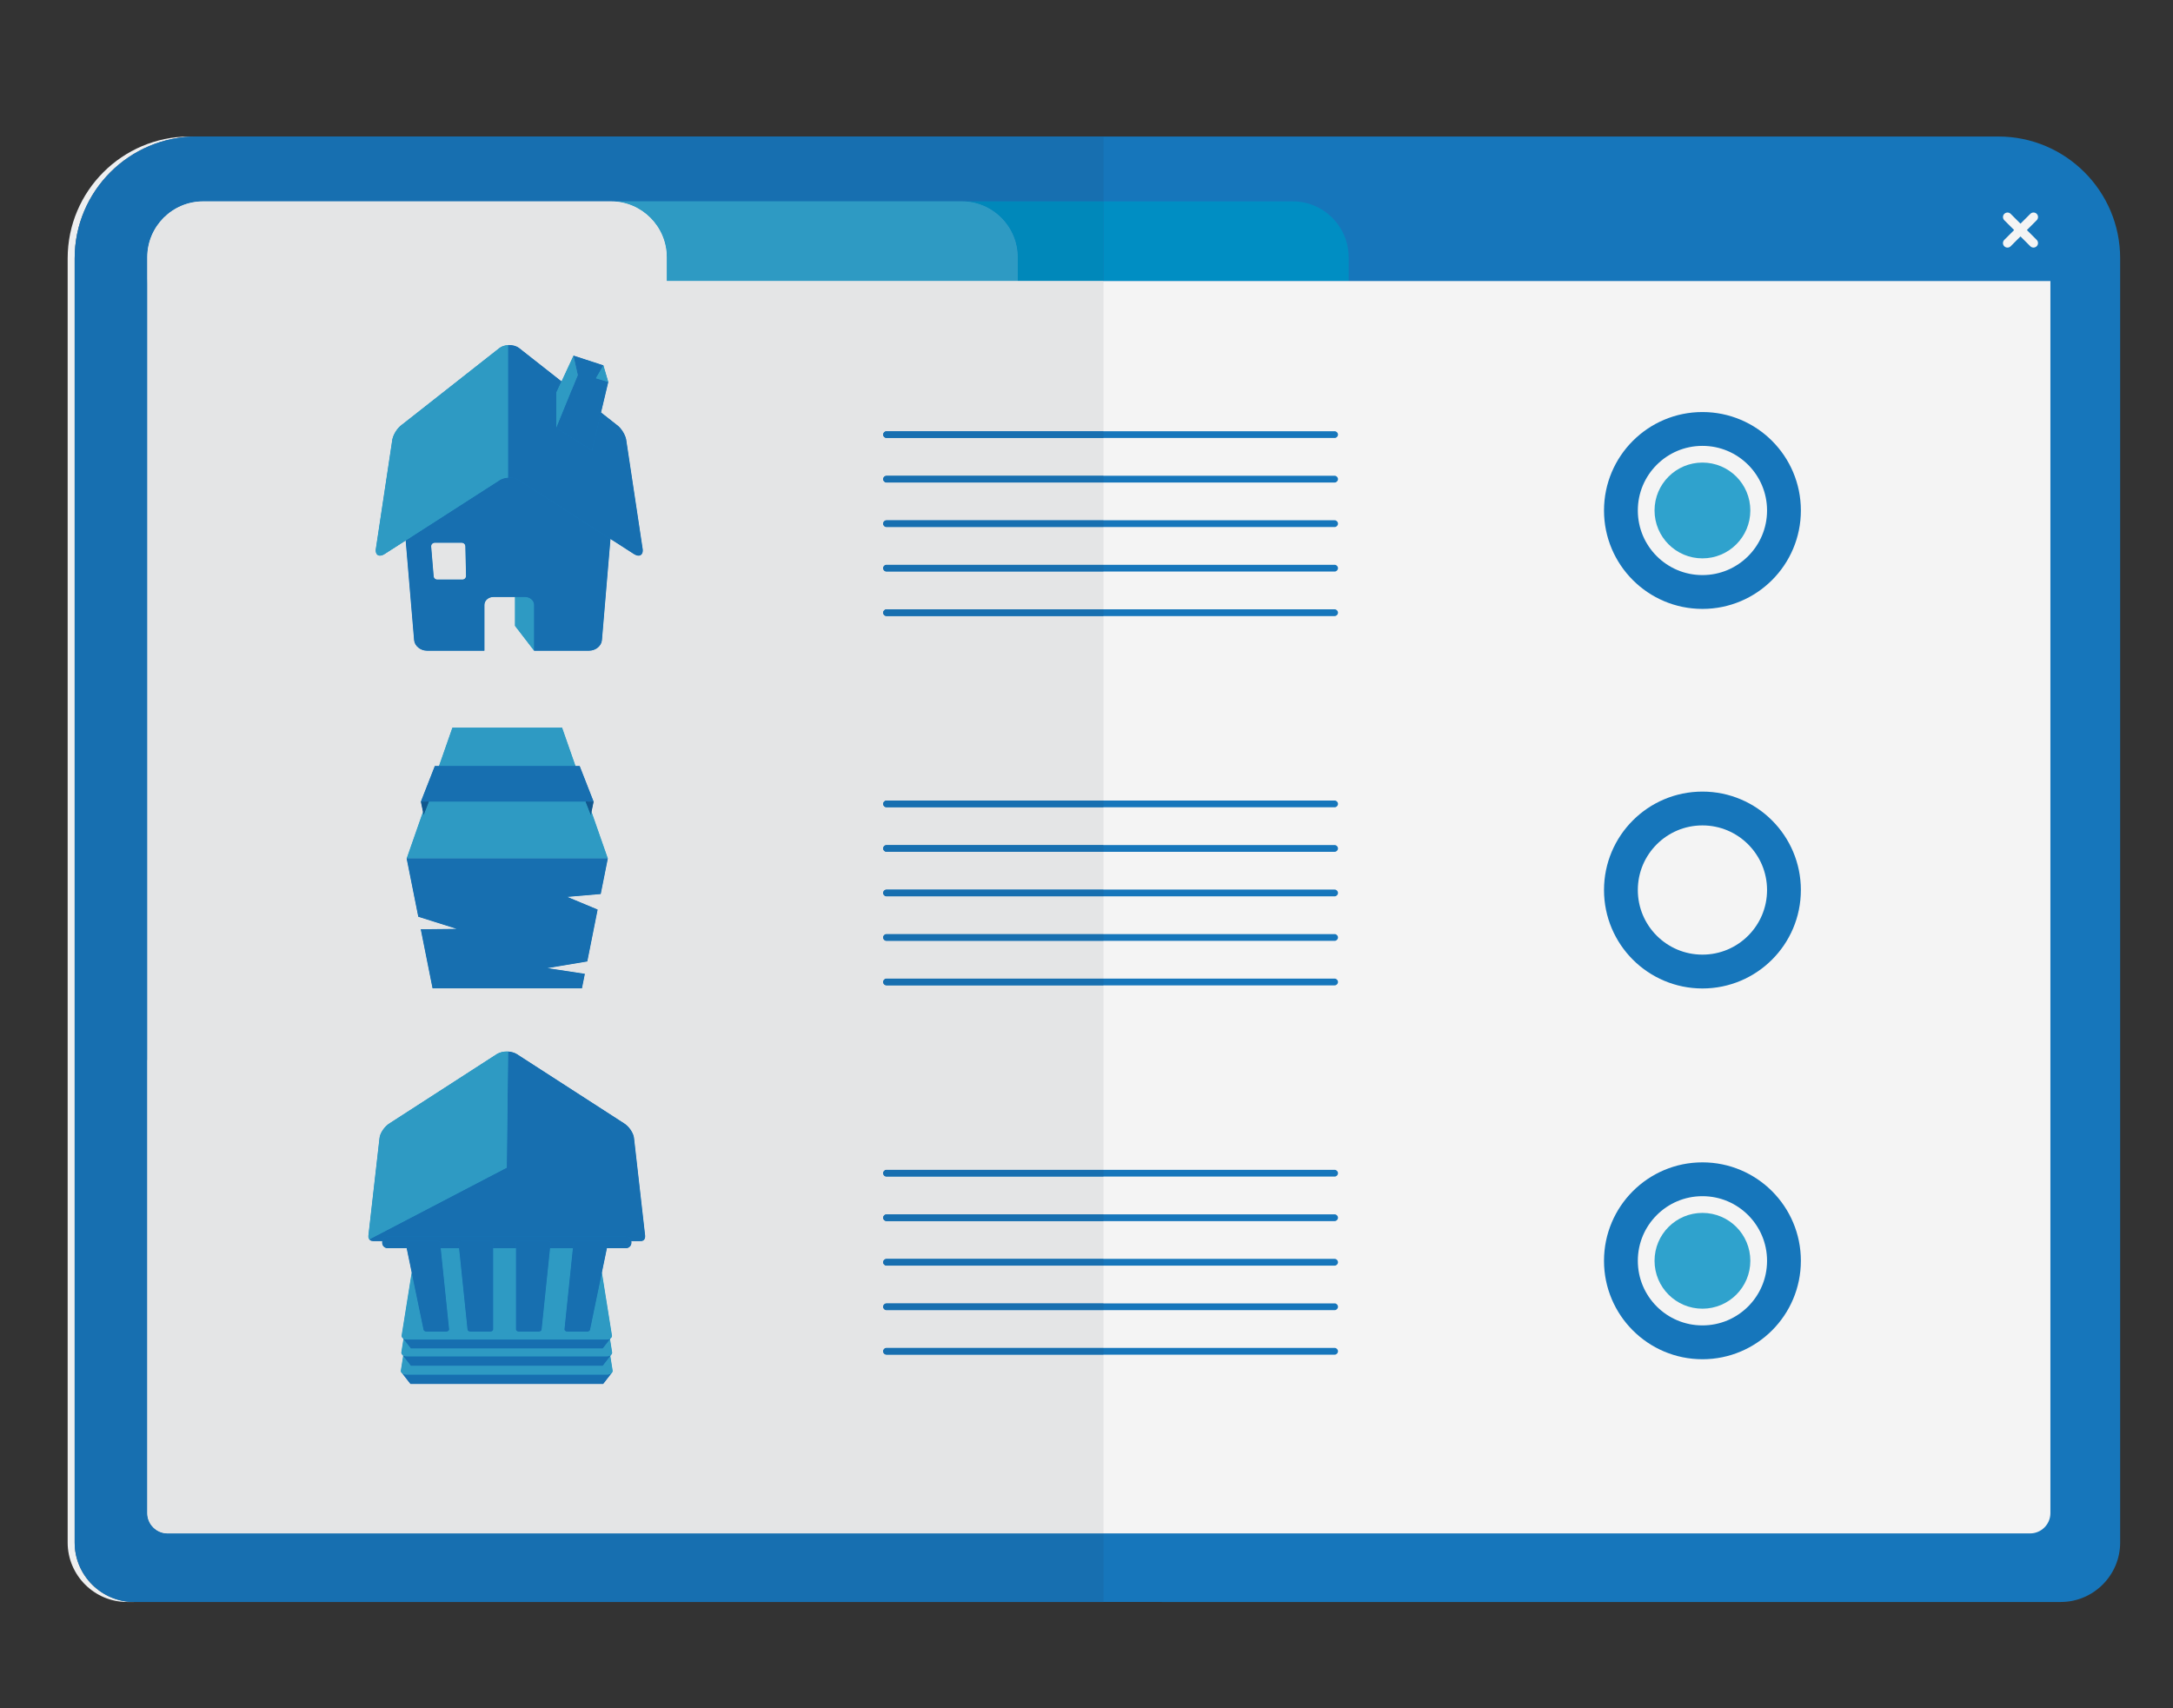 <svg xmlns="http://www.w3.org/2000/svg" version="1.1" id="Layer_1" x="0px" y="0px" width="321.211px" height="252.525px" viewBox="0 0 321.211 252.525" enable-background="new 0 0 321.211 252.525" xml:space="preserve"><rect x="0" y="0" width="321.211" height="252.525" fill="#333333" stroke="none"/><path fill="#1676BB" d="M313.4 38.18V228.02v0.021c-0.01 4.819-3.96 8.76-8.77 8.76H19.82c-4.83 0-8.77-3.94-8.78-8.76v-0.021V38.18c0-9.93 8.08-18 18-18H295.4C305.33 20.18 313.4 28.25 313.4 38.18"/><path fill="#008EC3" d="M191.1 29.766h-27.978V41.54h36.233v-3.517C199.356 33.482 195.649 29.766 191.1 29.766"/><path fill="#2FA2CD" d="M150.433 38.023v3.524H73.638v-3.524c0-4.541 3.707-8.257 8.256-8.257h60.281C146.725 29.766 150.433 33.482 150.433 38.023"/><path fill="#F4F4F4" d="M301.061 35.457l-1.451-1.451 1.455-1.454c0.26-0.261 0.26-0.684 0-0.944 -0.262-0.26-0.684-0.261-0.943 0l-1.455 1.454 -1.449-1.451c-0.26-0.26-0.684-0.26-0.943 0.001 -0.261 0.26-0.261 0.682 0 0.942l1.451 1.451 -1.455 1.454c-0.26 0.262-0.26 0.683 0 0.944 0.261 0.26 0.684 0.26 0.943 0l1.453-1.454 1.451 1.45c0.261 0.26 0.684 0.26 0.943 0C301.323 36.14 301.323 35.717 301.061 35.457z"/><path fill="#1676BB" d="M117.035 67.713h66.245c0.276 0 0.5-0.224 0.5-0.5 0-0.276-0.224-0.5-0.5-0.5h-66.245c-0.276 0-0.5 0.224-0.5 0.5C116.535 67.489 116.759 67.713 117.035 67.713"/><path fill="#1676BB" d="M117.035 74.294h66.245c0.276 0 0.5-0.224 0.5-0.5 0-0.276-0.224-0.5-0.5-0.5h-66.245c-0.276 0-0.5 0.224-0.5 0.5C116.535 74.07 116.759 74.294 117.035 74.294"/><path fill="#1676BB" d="M117.035 80.874h66.245c0.276 0 0.5-0.224 0.5-0.5 0-0.276-0.224-0.5-0.5-0.5h-66.245c-0.276 0-0.5 0.224-0.5 0.5C116.535 80.651 116.759 80.874 117.035 80.874"/><path fill="#1676BB" d="M117.035 87.456h66.245c0.276 0 0.5-0.224 0.5-0.5 0-0.276-0.224-0.5-0.5-0.5h-66.245c-0.276 0-0.5 0.224-0.5 0.5C116.535 87.232 116.759 87.456 117.035 87.456"/><path fill="#1676BB" d="M117.035 94.037h66.245c0.276 0 0.5-0.224 0.5-0.5 0-0.276-0.224-0.5-0.5-0.5h-66.245c-0.276 0-0.5 0.224-0.5 0.5C116.535 93.813 116.759 94.037 117.035 94.037"/><path fill="#F4F4F4" d="M98.556 41.54v-3.52c0-4.543-3.703-8.254-8.254-8.254h-10.68 -38.92 -10.68c-4.551 0-8.253 3.711-8.253 8.254v3.997l0.01-0.915v115.546l-0.01 0.097v66.92c0 1.65 1.35 3 3 3H300.09c1.65 0 3-1.35 3-3v-7.914 -59.006V41.54H98.556"/><path fill="#1676BB" d="M131.035 173.92h66.245c0.276 0 0.5-0.224 0.5-0.5s-0.224-0.5-0.5-0.5h-66.245c-0.276 0-0.5 0.224-0.5 0.5S130.759 173.92 131.035 173.92"/><path fill="#1676BB" d="M131.035 180.501h66.245c0.276 0 0.5-0.224 0.5-0.5 0-0.276-0.224-0.5-0.5-0.5h-66.245c-0.276 0-0.5 0.224-0.5 0.5C130.535 180.277 130.759 180.501 131.035 180.501"/><path fill="#1676BB" d="M131.035 187.082h66.245c0.276 0 0.5-0.224 0.5-0.5 0-0.276-0.224-0.5-0.5-0.5h-66.245c-0.276 0-0.5 0.224-0.5 0.5C130.535 186.858 130.759 187.082 131.035 187.082"/><path fill="#1676BB" d="M131.035 193.662h66.245c0.276 0 0.5-0.224 0.5-0.5 0-0.276-0.224-0.5-0.5-0.5h-66.245c-0.276 0-0.5 0.224-0.5 0.5C130.535 193.438 130.759 193.662 131.035 193.662"/><path fill="#1676BB" d="M131.035 200.244h66.245c0.276 0 0.5-0.224 0.5-0.5 0-0.276-0.224-0.5-0.5-0.5h-66.245c-0.276 0-0.5 0.224-0.5 0.5C130.535 200.02 130.759 200.244 131.035 200.244"/><path fill="#1676BB" d="M131.035 119.331h66.245c0.276 0 0.5-0.224 0.5-0.5 0-0.276-0.224-0.5-0.5-0.5h-66.245c-0.276 0-0.5 0.224-0.5 0.5C130.535 119.107 130.759 119.331 131.035 119.331"/><path fill="#1676BB" d="M131.035 125.913h66.245c0.276 0 0.5-0.224 0.5-0.5 0-0.276-0.224-0.5-0.5-0.5h-66.245c-0.276 0-0.5 0.224-0.5 0.5C130.535 125.689 130.759 125.913 131.035 125.913"/><path fill="#1676BB" d="M131.035 132.494h66.245c0.276 0 0.5-0.224 0.5-0.5 0-0.276-0.224-0.5-0.5-0.5h-66.245c-0.276 0-0.5 0.224-0.5 0.5C130.535 132.27 130.759 132.494 131.035 132.494"/><path fill="#1676BB" d="M131.035 139.074h66.245c0.276 0 0.5-0.224 0.5-0.5 0-0.276-0.224-0.5-0.5-0.5h-66.245c-0.276 0-0.5 0.224-0.5 0.5C130.535 138.85 130.759 139.074 131.035 139.074"/><path fill="#1676BB" d="M131.035 145.655h66.245c0.276 0 0.5-0.224 0.5-0.5 0-0.276-0.224-0.5-0.5-0.5h-66.245c-0.276 0-0.5 0.224-0.5 0.5C130.535 145.431 130.759 145.655 131.035 145.655"/><path fill="#1676BB" d="M131.035 64.743h66.245c0.276 0 0.5-0.224 0.5-0.5 0-0.276-0.224-0.5-0.5-0.5h-66.245c-0.276 0-0.5 0.224-0.5 0.5C130.535 64.519 130.759 64.743 131.035 64.743"/><path fill="#1676BB" d="M131.035 71.325h66.245c0.276 0 0.5-0.224 0.5-0.5 0-0.276-0.224-0.5-0.5-0.5h-66.245c-0.276 0-0.5 0.224-0.5 0.5C130.535 71.101 130.759 71.325 131.035 71.325"/><path fill="#1676BB" d="M131.035 77.905h66.245c0.276 0 0.5-0.224 0.5-0.5 0-0.276-0.224-0.5-0.5-0.5h-66.245c-0.276 0-0.5 0.224-0.5 0.5C130.535 77.681 130.759 77.905 131.035 77.905"/><path fill="#1676BB" d="M131.035 84.485h66.245c0.276 0 0.5-0.224 0.5-0.5 0-0.276-0.224-0.5-0.5-0.5h-66.245c-0.276 0-0.5 0.224-0.5 0.5C130.535 84.261 130.759 84.485 131.035 84.485"/><path fill="#1676BB" d="M131.035 91.067h66.245c0.276 0 0.5-0.224 0.5-0.5 0-0.276-0.224-0.5-0.5-0.5h-66.245c-0.276 0-0.5 0.224-0.5 0.5C130.535 90.843 130.759 91.067 131.035 91.067"/><path fill="#1676BB" d="M263.704 75.456h-2.5c-0.001 2.645-1.065 5.017-2.798 6.754 -1.736 1.732-4.108 2.796-6.753 2.798 -2.646-0.001-5.018-1.065-6.754-2.797 -1.732-1.736-2.796-4.108-2.797-6.754 0.001-2.645 1.065-5.017 2.797-6.753 1.736-1.732 4.108-2.796 6.754-2.797 2.645 0.001 5.017 1.065 6.753 2.797 1.732 1.736 2.797 4.108 2.798 6.753H263.704h2.5c0.001-4.01-1.633-7.664-4.262-10.289 -2.625-2.629-6.279-4.263-10.288-4.262 -8.038 0.002-14.549 6.514-14.551 14.551 0.001 8.037 6.513 14.55 14.551 14.551 4.01 0.001 7.663-1.633 10.288-4.262 2.629-2.625 4.264-6.279 4.262-10.289H263.704z"/><path fill="#1676BB" d="M263.704 131.561h-2.5c-0.001 2.645-1.065 5.017-2.798 6.753 -1.736 1.732-4.108 2.796-6.753 2.797 -2.646-0.001-5.018-1.065-6.754-2.797 -1.732-1.736-2.796-4.108-2.797-6.753 0.001-2.646 1.065-5.018 2.797-6.754 1.736-1.732 4.108-2.796 6.754-2.797 2.645 0.001 5.017 1.065 6.753 2.798 1.732 1.736 2.797 4.108 2.798 6.754H263.704h2.5c0.001-4.01-1.633-7.664-4.262-10.289 -2.625-2.629-6.279-4.263-10.288-4.262 -8.038 0.001-14.549 6.514-14.551 14.551 -0.001 4.01 1.632 7.663 4.261 10.289 2.625 2.629 6.279 4.263 10.289 4.262 4.01 0.001 7.663-1.633 10.288-4.262 2.629-2.625 4.264-6.279 4.262-10.289H263.704z"/><path fill="#1676BB" d="M263.704 186.367h-2.5c-0.001 2.645-1.065 5.017-2.798 6.753 -1.736 1.732-4.108 2.796-6.753 2.797 -2.646-0.001-5.018-1.065-6.754-2.797 -1.732-1.736-2.796-4.108-2.797-6.753 0.001-2.646 1.065-5.018 2.797-6.754 1.736-1.732 4.108-2.796 6.754-2.797 2.645 0.001 5.017 1.065 6.753 2.798 1.732 1.736 2.797 4.109 2.798 6.754H263.704h2.5c0.001-4.011-1.633-7.664-4.262-10.29 -2.625-2.629-6.279-4.263-10.289-4.262 -8.038 0.001-14.549 6.514-14.551 14.552 0.001 8.037 6.513 14.549 14.551 14.551 4.01 0.001 7.663-1.633 10.288-4.262 2.629-2.625 4.264-6.279 4.262-10.289H263.704z"/><circle fill="#2FA2CD" cx="251.653" cy="75.456" r="7.08"/><circle fill="#2FA2CD" cx="251.653" cy="186.367" r="7.08"/><polyline fill="#2FA2CD" points="89.851,126.895 60.11,126.895 66.87,107.557 83.092,107.557 89.851,126.895  "/><polyline fill="#1676BB" points="87.749,118.491 62.212,118.491 64.272,113.228 85.69,113.228 87.749,118.491  "/><polyline fill="#1676BB" points="88.799,132.15 83.844,132.574 88.343,134.449 86.815,142.117 80.89,143.107 86.452,143.949    86.023,146.096 63.941,146.096 62.197,137.363 67.526,137.306 61.831,135.511 60.109,126.893 89.849,126.893 88.799,132.15  "/><polyline fill="#115D96" points="87.749,118.491 87.338,120.473 86.562,118.491 87.749,118.491  "/><polyline fill="#115D96" points="62.212,118.491 62.623,120.473 63.399,118.491 62.212,118.491  "/><polyline fill="#1676BB" points="89.16,204.574 60.669,204.574 59.288,202.799 90.542,202.799 89.16,204.574  "/><path fill="#2FA2CD" d="M87.984 186.473l2.582 16.16v0.001c-0.001 0.302-0.351 0.55-0.778 0.55H60.022c-0.428 0-0.776-0.248-0.778-0.55v-0.001l2.581-16.16c0-0.305 0.35-0.551 0.778-0.551h24.604C87.635 185.922 87.984 186.168 87.984 186.473"/><polyline fill="#1676BB" points="89.091,201.873 60.738,201.873 59.363,200.106 90.466,200.106 89.091,201.873  "/><path fill="#2FA2CD" d="M87.921 183.859l2.569 16.081v0.001c-0.001 0.301-0.35 0.547-0.775 0.547H60.094c-0.425 0-0.771-0.246-0.774-0.547v-0.001l2.567-16.081c0-0.303 0.348-0.549 0.775-0.549h24.485C87.573 183.311 87.921 183.557 87.921 183.859"/><polyline fill="#1676BB" points="89.091,199.313 60.738,199.313 59.363,197.547 90.466,197.547 89.091,199.313  "/><path fill="#2FA2CD" d="M87.903 181.414l2.563 16.042v0.001c-0.002 0.302-0.35 0.546-0.773 0.546h-29.56c-0.424 0-0.77-0.244-0.771-0.546v-0.001l2.562-16.042c0-0.303 0.347-0.549 0.773-0.549H87.13C87.555 180.865 87.903 181.111 87.903 181.414"/><path fill="#1676BB" d="M94.551 183.445l0.013 0.01H55.158v-0.01c-0.248 0.01-0.455-0.074-0.565-0.243 -0.11-0.126-0.151-0.315-0.138-0.548l1.638-14.385c0.055-0.769 0.756-1.793 1.554-2.267l15.819-10.212c0.454-0.273 1.059-0.39 1.649-0.358 0.454 0.031 0.896 0.148 1.252 0.358l15.818 10.212c0.798 0.474 1.485 1.497 1.541 2.267l1.637 14.385C95.403 183.234 95.074 183.52 94.551 183.445"/><path fill="#1676BB" d="M93.334 183.592v0.122 0.001c-0.001 0.435-0.357 0.789-0.791 0.789H57.284c-0.435 0-0.79-0.354-0.792-0.789v-0.001 -0.122c0-0.434 0.355-0.789 0.792-0.789h35.259C92.978 182.803 93.334 183.158 93.334 183.592"/><path fill="#1676BB" d="M65.964 196.826h-2.939c-0.232 0-0.421-0.14-0.421-0.311l-2.645-12.761c0-0.171 0.189-0.312 0.421-0.312h4.261c0.232 0 0.421 0.141 0.421 0.312l1.322 12.761C66.385 196.686 66.195 196.826 65.964 196.826"/><path fill="#1676BB" d="M72.471 196.826h-2.938 -0.002c-0.231 0-0.421-0.14-0.421-0.311l-1.322-12.761c0-0.171 0.189-0.312 0.421-0.312h0.001 4.261c0.232 0 0.421 0.141 0.421 0.312v12.761C72.892 196.686 72.704 196.826 72.471 196.826"/><path fill="#1676BB" d="M83.864 196.826h2.938c0.232 0 0.421-0.14 0.421-0.311l2.646-12.761c0-0.171-0.189-0.312-0.42-0.312h-0.002 -4.261c-0.232 0-0.42 0.141-0.42 0.312l-1.322 12.761C83.443 196.686 83.632 196.826 83.864 196.826"/><path fill="#1676BB" d="M76.697 196.826h2.938 0.002c0.231 0 0.42-0.14 0.42-0.311l1.323-12.761c0-0.171-0.189-0.312-0.421-0.312h-0.001 -4.261c-0.231 0-0.42 0.141-0.42 0.312v12.761C76.276 196.686 76.466 196.826 76.697 196.826"/><path fill="#2FA2CD" d="M75.115 155.433l-0.206 17.168 -20.316 10.602c-0.11-0.126-0.151-0.315-0.138-0.548l1.638-14.385c0.055-0.769 0.756-1.793 1.554-2.267l15.819-10.212C73.919 155.518 74.524 155.401 75.115 155.433"/><path fill="#2FA2CD" d="M78.945 96.188l-2.827-3.674v-4.27l4.67-6.106c0 0 1.953 7.278 1.953 7.533C82.741 89.926 78.945 96.188 78.945 96.188"/><path fill="#1676BB" d="M89.259 75.479L76.367 64.634c-0.356-0.29-0.804-0.439-1.269-0.439h-0.008c-0.464 0-0.92 0.141-1.285 0.439L60.931 75.479c-0.697 0.597-1.202 1.782-1.136 2.636l0.174 1.783v0.008l1.244 14.724c0.082 0.871 0.945 1.559 1.907 1.559h8.49v-6.773c0-0.647 0.597-1.169 1.326-1.169h4.684c0.729 0 1.327 0.523 1.327 1.169v6.773h8.125c0.97 0 1.832-0.688 1.907-1.559l1.26-14.956 0.149-1.559C90.47 77.261 89.964 76.075 89.259 75.479M68.359 85.667h-3.731c-0.29 0-0.53-0.24-0.53-0.539l-0.365-4.361c0-0.299 0.232-0.539 0.531-0.539h3.987c0.298 0 0.539 0.24 0.539 0.539l0.1 4.361C68.89 85.427 68.649 85.667 68.359 85.667"/><path fill="#1676BB" d="M95.014 81.247c0.053 0.858-0.547 1.149-1.332 0.639l-16.973-10.91c-0.442-0.28-1.038-0.404-1.616-0.374 -0.453 0.027-0.895 0.151-1.242 0.374l-16.975 10.91c-0.79 0.51-1.391 0.219-1.338-0.639l2.409-15.982c0.052-0.853 0.724-1.985 1.49-2.51L73.88 51.397c0.336-0.228 0.76-0.358 1.202-0.389 0.566-0.037 1.16 0.094 1.591 0.389l14.442 11.357c0.767 0.525 1.438 1.658 1.491 2.51L95.014 81.247"/><path fill="#2FA2CD" d="M75.093 51.018v19.585c-0.453 0.027-0.895 0.151-1.242 0.374l-16.975 10.91c-0.79 0.51-1.391 0.219-1.338-0.639l2.409-15.982c0.052-0.853 0.724-1.985 1.49-2.51L73.88 51.397c0.336-0.228 0.76-0.358 1.202-0.389L75.093 51.018"/><polyline fill="#2FA2CD" points="82.231,58.038 84.771,52.562 85.416,55.448 82.231,63.259 82.231,58.038  "/><polyline fill="#1676BB" points="89.194,54.005 84.771,52.562 85.416,55.448 82.231,63.259 87.512,66.573 89.916,56.467    89.194,54.005  "/><polyline fill="#2FA2CD" points="89.194,54.005 88.09,55.916 89.916,56.467 89.194,54.005  "/><path fill="#EEEFF0" d="M163.123 20.18H28.002c-9.92 0-18 8.07-18 18V228.02v0.021c0.01 4.819 3.95 8.76 8.78 8.76h1.038c-4.83 0-8.77-3.94-8.78-8.76v-0.021V38.18c0-9.93 8.08-18 18-18H163.123"/><path fill="#176FB0" d="M163.123 20.18H29.04c-9.92 0-18 8.07-18 18V228.02v0.021c0.01 4.819 3.95 8.76 8.78 8.76h143.303v-10.136H24.767c-1.65 0-3-1.35-3-3v-66.92l0.01-0.097V41.101l-0.01 0.915V38.02c0-4.543 3.703-8.254 8.253-8.254h10.68 38.92 10.68l0 0h51.874l0 0h20.947V20.18"/><path fill="#0088BA" d="M163.123 29.766h-20.947c4.549 0 8.257 3.716 8.257 8.257v3.517h12.69V29.766"/><path fill="#2E9AC3" d="M142.176 29.766H90.302c4.551 0 8.254 3.711 8.254 8.254v3.52h51.877v-3.517C150.433 33.482 146.725 29.766 142.176 29.766L142.176 29.766 142.176 29.766"/><path fill="#E4E5E6" d="M54.452 182.729c0-0.024 0.001-0.049 0.002-0.075l1.638-14.385c0.055-0.769 0.756-1.793 1.554-2.267l15.819-10.212c0.406-0.245 0.933-0.363 1.462-0.363 0.063 0 0.125 0.002 0.188 0.005l0 0 0 0c0.454 0.031 0.896 0.148 1.252 0.358l15.818 10.212c0.798 0.474 1.485 1.497 1.541 2.267l1.637 14.385c0.037 0.52-0.224 0.803-0.654 0.803 -0.05 0-0.102-0.004-0.157-0.012l0.013 0.01h-1.242c0.008 0.044 0.012 0.09 0.012 0.137v0.122 0.001c-0.001 0.435-0.357 0.789-0.791 0.789h-2.83l-0.743 3.586 1.496 9.366v0.001c0 0.031-0.004 0.061-0.011 0.09h0.011l-0.017 0.021c-0.032 0.108-0.109 0.204-0.217 0.278l-0.064 0.082 0.321 2.011v0.001c0 0.057-0.013 0.113-0.037 0.165h0.013l-0.042 0.054c-0.018 0.029-0.039 0.056-0.064 0.082l-0.146 0.188 0.352 2.202v0.001c0 0.057-0.013 0.113-0.036 0.165h0.012l-0.036 0.047c-0.021 0.035-0.047 0.069-0.078 0.1l-1.268 1.629h-28.49l-1.225-1.573c-0.124-0.098-0.2-0.226-0.201-0.367v-0.001l0.355-2.224 -0.082-0.105c-0.122-0.097-0.196-0.224-0.197-0.363v-0.001l0.324-2.032 -0.046-0.06c-0.109-0.075-0.186-0.172-0.218-0.281l-0.016-0.021h0.011c-0.007-0.029-0.011-0.059-0.011-0.09v-0.001l1.495-9.365 -0.744-3.588h-2.831c-0.435 0-0.79-0.354-0.792-0.789v-0.001 -0.122c0-0.047 0.004-0.092 0.012-0.137h-1.347v-0.01c-0.013 0.001-0.026 0.001-0.038 0.001 -0.231 0-0.422-0.084-0.527-0.244C54.495 183.09 54.452 182.927 54.452 182.729M64.888 113.228l1.982-5.671h16.222l1.982 5.671h0.616l2.059 5.263 -0.311 1.5 2.413 6.904h-0.002l-1.05 5.255 -4.955 0.424 4.499 1.875 -1.528 7.668 -5.925 0.99 5.562 0.842 -0.429 2.146H63.941l-1.744-8.732 5.329-0.058 -5.696-1.795 -1.722-8.618h0.002l2.412-6.901 -0.311-1.501 2.06-5.263H64.888M75.082 51.008c0.063-0.004 0.126-0.006 0.189-0.006 0.507 0 1.019 0.133 1.402 0.395l6.33 4.978 1.769-3.813 0.645 2.886 -0.645-2.886 4.423 1.443 0.722 2.462 -1.071 4.503 2.27 1.785c0.767 0.525 1.438 1.658 1.491 2.51l2.409 15.982c0.035 0.571-0.219 0.891-0.624 0.891 -0.204 0-0.446-0.081-0.708-0.252l-3.444-2.214 0 0.001 -1.26 14.956c-0.075 0.871-0.937 1.559-1.907 1.559h-8.125v-0.001c0 0.001-0.001 0.001-0.001 0.001l-2.827-3.674v-4.268h-3.183c-0.729 0-1.326 0.523-1.326 1.169v6.773h-8.49c-0.962 0-1.824-0.688-1.907-1.559l-1.244-14.724v-0.007l-3.093 1.988c-0.264 0.171-0.508 0.252-0.712 0.252 -0.381 0-0.629-0.281-0.629-0.787 0-0.034 0.001-0.068 0.003-0.104l2.409-15.982c0.052-0.853 0.724-1.985 1.49-2.51L73.88 51.397C74.216 51.169 74.64 51.039 75.082 51.008L75.082 51.008M90.302 29.766h-10.68 -38.92 -10.68c-4.551 0-8.253 3.711-8.253 8.254v3.997l0.01-0.915v115.546l-0.01 0.097v66.92c0 1.65 1.35 3 3 3h138.355v-26.42h-32.087c-0.276 0-0.5-0.224-0.5-0.5 0-0.276 0.224-0.5 0.5-0.5h32.087v-5.582h-32.087c-0.276 0-0.5-0.224-0.5-0.5 0-0.276 0.224-0.5 0.5-0.5h32.087v-5.58h-32.087c-0.276 0-0.5-0.224-0.5-0.5 0-0.276 0.224-0.5 0.5-0.5h32.087v-5.581h-32.087c-0.276 0-0.5-0.224-0.5-0.5 0-0.276 0.224-0.5 0.5-0.5h32.087v-5.581h-32.087c-0.276 0-0.5-0.224-0.5-0.5s0.224-0.5 0.5-0.5h32.087v-27.265h-32.087c-0.276 0-0.5-0.224-0.5-0.5 0-0.276 0.224-0.5 0.5-0.5h32.087v-5.581h-32.087c-0.276 0-0.5-0.224-0.5-0.5 0-0.276 0.224-0.5 0.5-0.5h32.087v-5.58h-32.087c-0.276 0-0.5-0.224-0.5-0.5 0-0.276 0.224-0.5 0.5-0.5h32.087v-5.581h-32.087c-0.276 0-0.5-0.224-0.5-0.5 0-0.276 0.224-0.5 0.5-0.5h32.087v-5.582h-32.087c-0.276 0-0.5-0.224-0.5-0.5 0-0.276 0.224-0.5 0.5-0.5h32.087V91.067h-32.087c-0.276 0-0.5-0.224-0.5-0.5 0-0.276 0.224-0.5 0.5-0.5h32.087v-5.582h-32.087c-0.276 0-0.5-0.224-0.5-0.5 0-0.276 0.224-0.5 0.5-0.5h32.087v-5.58h-32.087c-0.276 0-0.5-0.224-0.5-0.5 0-0.276 0.224-0.5 0.5-0.5h32.087v-5.581h-32.087c-0.276 0-0.5-0.224-0.5-0.5 0-0.276 0.224-0.5 0.5-0.5h32.087v-5.582h-32.087c-0.276 0-0.5-0.224-0.5-0.5 0-0.276 0.224-0.5 0.5-0.5h32.087V41.54h-12.69H98.556v-3.52C98.556 33.477 94.853 29.766 90.302 29.766L90.302 29.766"/><path fill="#176FB0" d="M163.123 172.92h-32.087c-0.276 0-0.5 0.224-0.5 0.5s0.224 0.5 0.5 0.5h32.087V172.92"/><path fill="#176FB0" d="M163.123 179.501h-32.087c-0.276 0-0.5 0.224-0.5 0.5 0 0.276 0.224 0.5 0.5 0.5h32.087V179.501"/><path fill="#176FB0" d="M163.123 186.082h-32.087c-0.276 0-0.5 0.224-0.5 0.5 0 0.276 0.224 0.5 0.5 0.5h32.087V186.082"/><path fill="#176FB0" d="M163.123 192.662h-32.087c-0.276 0-0.5 0.224-0.5 0.5 0 0.276 0.224 0.5 0.5 0.5h32.087V192.662"/><path fill="#176FB0" d="M163.123 199.244h-32.087c-0.276 0-0.5 0.224-0.5 0.5 0 0.276 0.224 0.5 0.5 0.5h32.087V199.244"/><path fill="#176FB0" d="M163.123 118.331h-32.087c-0.276 0-0.5 0.224-0.5 0.5 0 0.276 0.224 0.5 0.5 0.5h32.087V118.331"/><path fill="#176FB0" d="M163.123 124.913h-32.087c-0.276 0-0.5 0.224-0.5 0.5 0 0.276 0.224 0.5 0.5 0.5h32.087V124.913"/><path fill="#176FB0" d="M163.123 131.494h-32.087c-0.276 0-0.5 0.224-0.5 0.5 0 0.276 0.224 0.5 0.5 0.5h32.087V131.494"/><path fill="#176FB0" d="M163.123 138.074h-32.087c-0.276 0-0.5 0.224-0.5 0.5 0 0.276 0.224 0.5 0.5 0.5h32.087V138.074"/><path fill="#176FB0" d="M163.123 144.655h-32.087c-0.276 0-0.5 0.224-0.5 0.5 0 0.276 0.224 0.5 0.5 0.5h32.087V144.655"/><path fill="#176FB0" d="M163.123 63.743h-32.087c-0.276 0-0.5 0.224-0.5 0.5 0 0.276 0.224 0.5 0.5 0.5h32.087V63.743"/><path fill="#176FB0" d="M163.123 70.325h-32.087c-0.276 0-0.5 0.224-0.5 0.5 0 0.276 0.224 0.5 0.5 0.5h32.087V70.325"/><path fill="#176FB0" d="M163.123 76.905h-32.087c-0.276 0-0.5 0.224-0.5 0.5 0 0.276 0.224 0.5 0.5 0.5h32.087V76.905"/><path fill="#176FB0" d="M163.123 83.485h-32.087c-0.276 0-0.5 0.224-0.5 0.5 0 0.276 0.224 0.5 0.5 0.5h32.087V83.485"/><path fill="#176FB0" d="M163.123 90.067h-32.087c-0.276 0-0.5 0.224-0.5 0.5 0 0.276 0.224 0.5 0.5 0.5h32.087V90.067"/><path fill="#2E9AC3" d="M86.562 118.491H63.399l-0.776 1.981 -0.1-0.481 -2.412 6.901h29.738l0 0.002h0.002l-2.413-6.904 -0.1 0.481L86.562 118.491M83.092 107.557H66.87l-1.982 5.671h20.187L83.092 107.557"/><polyline fill="#176FB0" points="85.69,113.228 85.074,113.228 64.888,113.228 64.272,113.228 62.212,118.491 63.399,118.491    86.562,118.491 87.749,118.491 85.69,113.228  "/><polyline fill="#176FB0" points="89.849,126.893 60.111,126.893 60.109,126.893 61.831,135.511 67.526,137.306 62.197,137.363    63.941,146.096 86.023,146.096 86.452,143.949 80.89,143.107 86.815,142.117 88.343,134.449 83.844,132.574 88.799,132.15    89.849,126.895 89.849,126.893  "/><polyline fill="#10588F" points="87.749,118.491 87.749,118.491 86.562,118.491 87.338,120.473 87.438,119.991 87.749,118.491  "/><polyline fill="#10588F" points="63.399,118.491 62.212,118.491 62.523,119.992 62.623,120.473 63.399,118.491  "/><path fill="#176FB0" d="M90.428 202.945c-0.141 0.144-0.375 0.238-0.639 0.238H60.022c-0.229 0-0.435-0.071-0.577-0.183l1.225 1.573h28.49L90.428 202.945M90.542 202.799H90.53c-0.007 0.016-0.015 0.032-0.025 0.047L90.542 202.799"/><path fill="#2E9AC3" d="M59.599 200.409l-0.355 2.224v0.001c0.001 0.14 0.077 0.269 0.201 0.367 0.143 0.112 0.349 0.183 0.577 0.183h29.766c0.264 0 0.499-0.095 0.639-0.238 0.03-0.031 0.056-0.064 0.078-0.1 0.009-0.015 0.017-0.031 0.025-0.047 0.023-0.052 0.036-0.108 0.036-0.165v-0.001l-0.352-2.202 -1.123 1.443H60.738L59.599 200.409"/><path fill="#176FB0" d="M90.36 200.243c-0.139 0.148-0.377 0.246-0.645 0.246H60.094c-0.229 0-0.435-0.071-0.577-0.184l0.082 0.105 1.139 1.464h28.353l1.123-1.443L90.36 200.243M90.466 200.106h-0.013c-0.008 0.019-0.018 0.037-0.029 0.054L90.466 200.106"/><path fill="#2E9AC3" d="M59.644 197.908l-0.324 2.032v0.001c0.001 0.139 0.076 0.266 0.197 0.363 0.142 0.113 0.348 0.184 0.577 0.184h29.622c0.268 0 0.506-0.098 0.645-0.246 0.024-0.026 0.046-0.053 0.064-0.082 0.011-0.018 0.021-0.036 0.029-0.054 0.024-0.052 0.037-0.108 0.037-0.165v-0.001l-0.321-2.011 -1.078 1.385H60.738L59.644 197.908"/><path fill="#176FB0" d="M90.233 197.847c-0.14 0.097-0.33 0.156-0.539 0.156h-29.56c-0.208 0-0.397-0.059-0.536-0.154l0.046 0.06 1.094 1.405h28.353l1.078-1.385L90.233 197.847M59.374 197.547h-0.011l0.016 0.021C59.377 197.561 59.376 197.554 59.374 197.547M90.466 197.547h-0.011c-0.002 0.007-0.004 0.014-0.006 0.021L90.466 197.547"/><path fill="#2E9AC3" d="M84.687 184.504h-3.386l-1.246 12.012c0 0.171-0.189 0.311-0.42 0.311h-0.002 -2.938c-0.231 0-0.42-0.14-0.42-0.311v-12.012h-3.384v12.012c0 0.171-0.189 0.311-0.421 0.311h-2.938 -0.002c-0.231 0-0.421-0.14-0.421-0.311l-1.245-12.012h-2.725l1.244 12.012c0 0.171-0.189 0.311-0.42 0.311h-2.939c-0.232 0-0.421-0.14-0.421-0.311l-1.746-8.424 -1.495 9.365v0.001c0 0.031 0.004 0.061 0.011 0.09 0.002 0.007 0.004 0.014 0.006 0.021 0.032 0.109 0.11 0.206 0.218 0.281 0.139 0.096 0.328 0.154 0.536 0.154h29.56c0.209 0 0.4-0.06 0.539-0.156 0.107-0.074 0.185-0.17 0.217-0.278 0.002-0.007 0.004-0.014 0.006-0.021 0.007-0.029 0.011-0.059 0.011-0.09v-0.001l-1.496-9.366 -1.747 8.426c0 0.171-0.189 0.311-0.421 0.311h-2.938c-0.232 0-0.421-0.14-0.421-0.311L84.687 184.504"/><path fill="#176FB0" d="M75.115 155.433l-0.206 17.168 -20.316 10.602c-0.098-0.112-0.141-0.275-0.14-0.473 -0.001 0.198 0.043 0.361 0.14 0.473 0.105 0.16 0.296 0.244 0.527 0.244 0.013 0 0.026 0 0.038-0.001v0.01h1.347c0.065-0.369 0.39-0.652 0.78-0.652h35.259c0.388 0 0.713 0.283 0.779 0.652h1.242l-0.013-0.01c0.054 0.008 0.107 0.012 0.157 0.012 0.43 0 0.691-0.283 0.654-0.803l-1.637-14.385c-0.055-0.769-0.743-1.793-1.541-2.267l-15.818-10.212C76.01 155.581 75.569 155.464 75.115 155.433L75.115 155.433"/><path fill="#176FB0" d="M92.543 182.803H57.284c-0.389 0-0.714 0.283-0.78 0.652 -0.008 0.044-0.012 0.09-0.012 0.137v0.122 0.001c0.002 0.435 0.357 0.789 0.792 0.789h2.831l-0.155-0.749c0-0.171 0.189-0.312 0.421-0.312h4.261c0.232 0 0.421 0.141 0.421 0.312l0.078 0.749h2.725l-0.078-0.749c0-0.171 0.189-0.312 0.421-0.312h0.001 4.261c0.232 0 0.421 0.141 0.421 0.312v0.749h3.384v-0.749c0-0.171 0.189-0.312 0.42-0.312h4.261 0.001c0.232 0 0.421 0.141 0.421 0.312l-0.078 0.749h3.386l0.078-0.749c0-0.171 0.189-0.312 0.42-0.312h4.261 0.002c0.231 0 0.42 0.141 0.42 0.312l-0.155 0.749h2.83c0.434 0 0.789-0.354 0.791-0.789v-0.001 -0.122c0-0.047-0.004-0.092-0.012-0.137C93.257 183.086 92.932 182.803 92.543 182.803"/><path fill="#176FB0" d="M64.642 183.443H60.38c-0.232 0-0.421 0.141-0.421 0.312l0.155 0.749 0.744 3.588 1.746 8.424c0 0.171 0.189 0.311 0.421 0.311h2.939c0.231 0 0.42-0.14 0.42-0.311l-1.244-12.012 -0.078-0.749C65.063 183.584 64.874 183.443 64.642 183.443"/><path fill="#E4E5E6" d="M68.251 80.229h-3.987c-0.299 0-0.531 0.24-0.531 0.539l0.365 4.361c0 0.298 0.24 0.539 0.53 0.539h3.731c0.29 0 0.531-0.24 0.531-0.539l-0.1-4.361C68.789 80.469 68.549 80.229 68.251 80.229"/><path fill="#176FB0" d="M72.471 183.443H68.21h-0.001c-0.232 0-0.421 0.141-0.421 0.312l0.078 0.749 1.245 12.012c0 0.171 0.19 0.311 0.421 0.311h0.002 2.938c0.232 0 0.421-0.14 0.421-0.311v-12.012 -0.749C72.892 183.584 72.704 183.443 72.471 183.443"/><path fill="#176FB0" d="M89.449 183.443h-0.002 -4.261c-0.232 0-0.42 0.141-0.42 0.312l-0.078 0.749 -1.245 12.012c0 0.171 0.189 0.311 0.421 0.311h2.938c0.232 0 0.421-0.14 0.421-0.311l1.747-8.426 0.743-3.586 0.155-0.749C89.869 183.584 89.679 183.443 89.449 183.443"/><path fill="#176FB0" d="M80.959 183.443h-0.001 -4.261c-0.231 0-0.42 0.141-0.42 0.312v0.749 12.012c0 0.171 0.189 0.311 0.42 0.311h2.938 0.002c0.231 0 0.42-0.14 0.42-0.311l1.246-12.012 0.078-0.749C81.379 183.584 81.191 183.443 80.959 183.443"/><path fill="#2E9AC3" d="M74.927 155.428c-0.529 0-1.056 0.119-1.462 0.363l-15.819 10.212c-0.797 0.474-1.499 1.497-1.554 2.267l-1.638 14.385c-0.001 0.025-0.002 0.05-0.002 0.075 -0.001 0.198 0.043 0.361 0.14 0.473l20.316-10.602 0.206-17.168C75.052 155.429 74.99 155.428 74.927 155.428"/><path fill="#2E9AC3" d="M77.619 88.246h-1.501v4.268l2.827 3.674c0 0 0 0 0.001-0.001v-6.772C78.946 88.768 78.349 88.246 77.619 88.246"/><path fill="#176FB0" d="M64.628 85.667c-0.29 0-0.53-0.24-0.53-0.539l-0.365-4.361c0-0.299 0.232-0.539 0.531-0.539h3.987c0.298 0 0.539 0.24 0.539 0.539l0.1 4.361c0 0.298-0.24 0.539-0.531 0.539H64.628M75.265 70.597c-0.058 0-0.115 0.002-0.173 0.005 -0.453 0.027-0.895 0.151-1.242 0.374l-13.882 8.922v0.007l1.244 14.724c0.082 0.871 0.945 1.559 1.907 1.559h8.49v-6.773c0-0.647 0.597-1.169 1.326-1.169h3.183 1.501c0.729 0 1.327 0.523 1.327 1.169v6.772 0.001h8.125c0.97 0 1.832-0.688 1.907-1.559l1.26-14.956 0-0.001 -13.529-8.696C76.31 70.724 75.788 70.597 75.265 70.597"/><path fill="#176FB0" d="M75.271 51.002c-0.063 0-0.126 0.002-0.189 0.006l0.011 0.01v19.585c-0.453 0.027-0.895 0.151-1.242 0.374l-16.975 10.91c-0.264 0.171-0.508 0.252-0.712 0.252 -0.381 0-0.629-0.281-0.629-0.787 0 0.506 0.247 0.787 0.629 0.787 0.205 0 0.448-0.081 0.712-0.252l3.093-1.988 13.882-8.922c0.348-0.222 0.79-0.347 1.242-0.374 0.057-0.003 0.115-0.005 0.173-0.005 0.522 0 1.045 0.126 1.444 0.378l13.529 8.696 3.444 2.214c0.263 0.171 0.505 0.252 0.708 0.252 0.405 0 0.659-0.32 0.624-0.891l-2.409-15.982c-0.053-0.853-0.724-1.985-1.491-2.51l-2.27-1.785 -1.333 5.603 -5.28-3.314v-5.221l0.771-1.663 -6.33-4.978C76.29 51.134 75.777 51.002 75.271 51.002"/><path fill="#2E9AC3" d="M75.082 51.008c-0.442 0.031-0.866 0.161-1.202 0.389L59.437 62.754c-0.766 0.525-1.438 1.658-1.49 2.51l-2.409 15.982c-0.002 0.036-0.003 0.07-0.003 0.104 0 0.506 0.247 0.787 0.629 0.787 0.205 0 0.448-0.081 0.712-0.252l16.975-10.91c0.348-0.222 0.79-0.347 1.242-0.374V51.018L75.082 51.008"/><polyline fill="#2E9AC3" points="84.771,52.562 83.003,56.375 82.231,58.038 82.231,63.259 85.416,55.448 84.771,52.562  "/><polyline fill="#176FB0" points="84.771,52.562 85.416,55.448 82.231,63.259 87.512,66.573 88.845,60.969 89.916,56.467    88.09,55.916 89.194,54.005 84.771,52.562  "/><polyline fill="#2E9AC3" points="89.194,54.005 89.194,54.005 88.09,55.916 89.916,56.467 89.194,54.005  "/></svg>